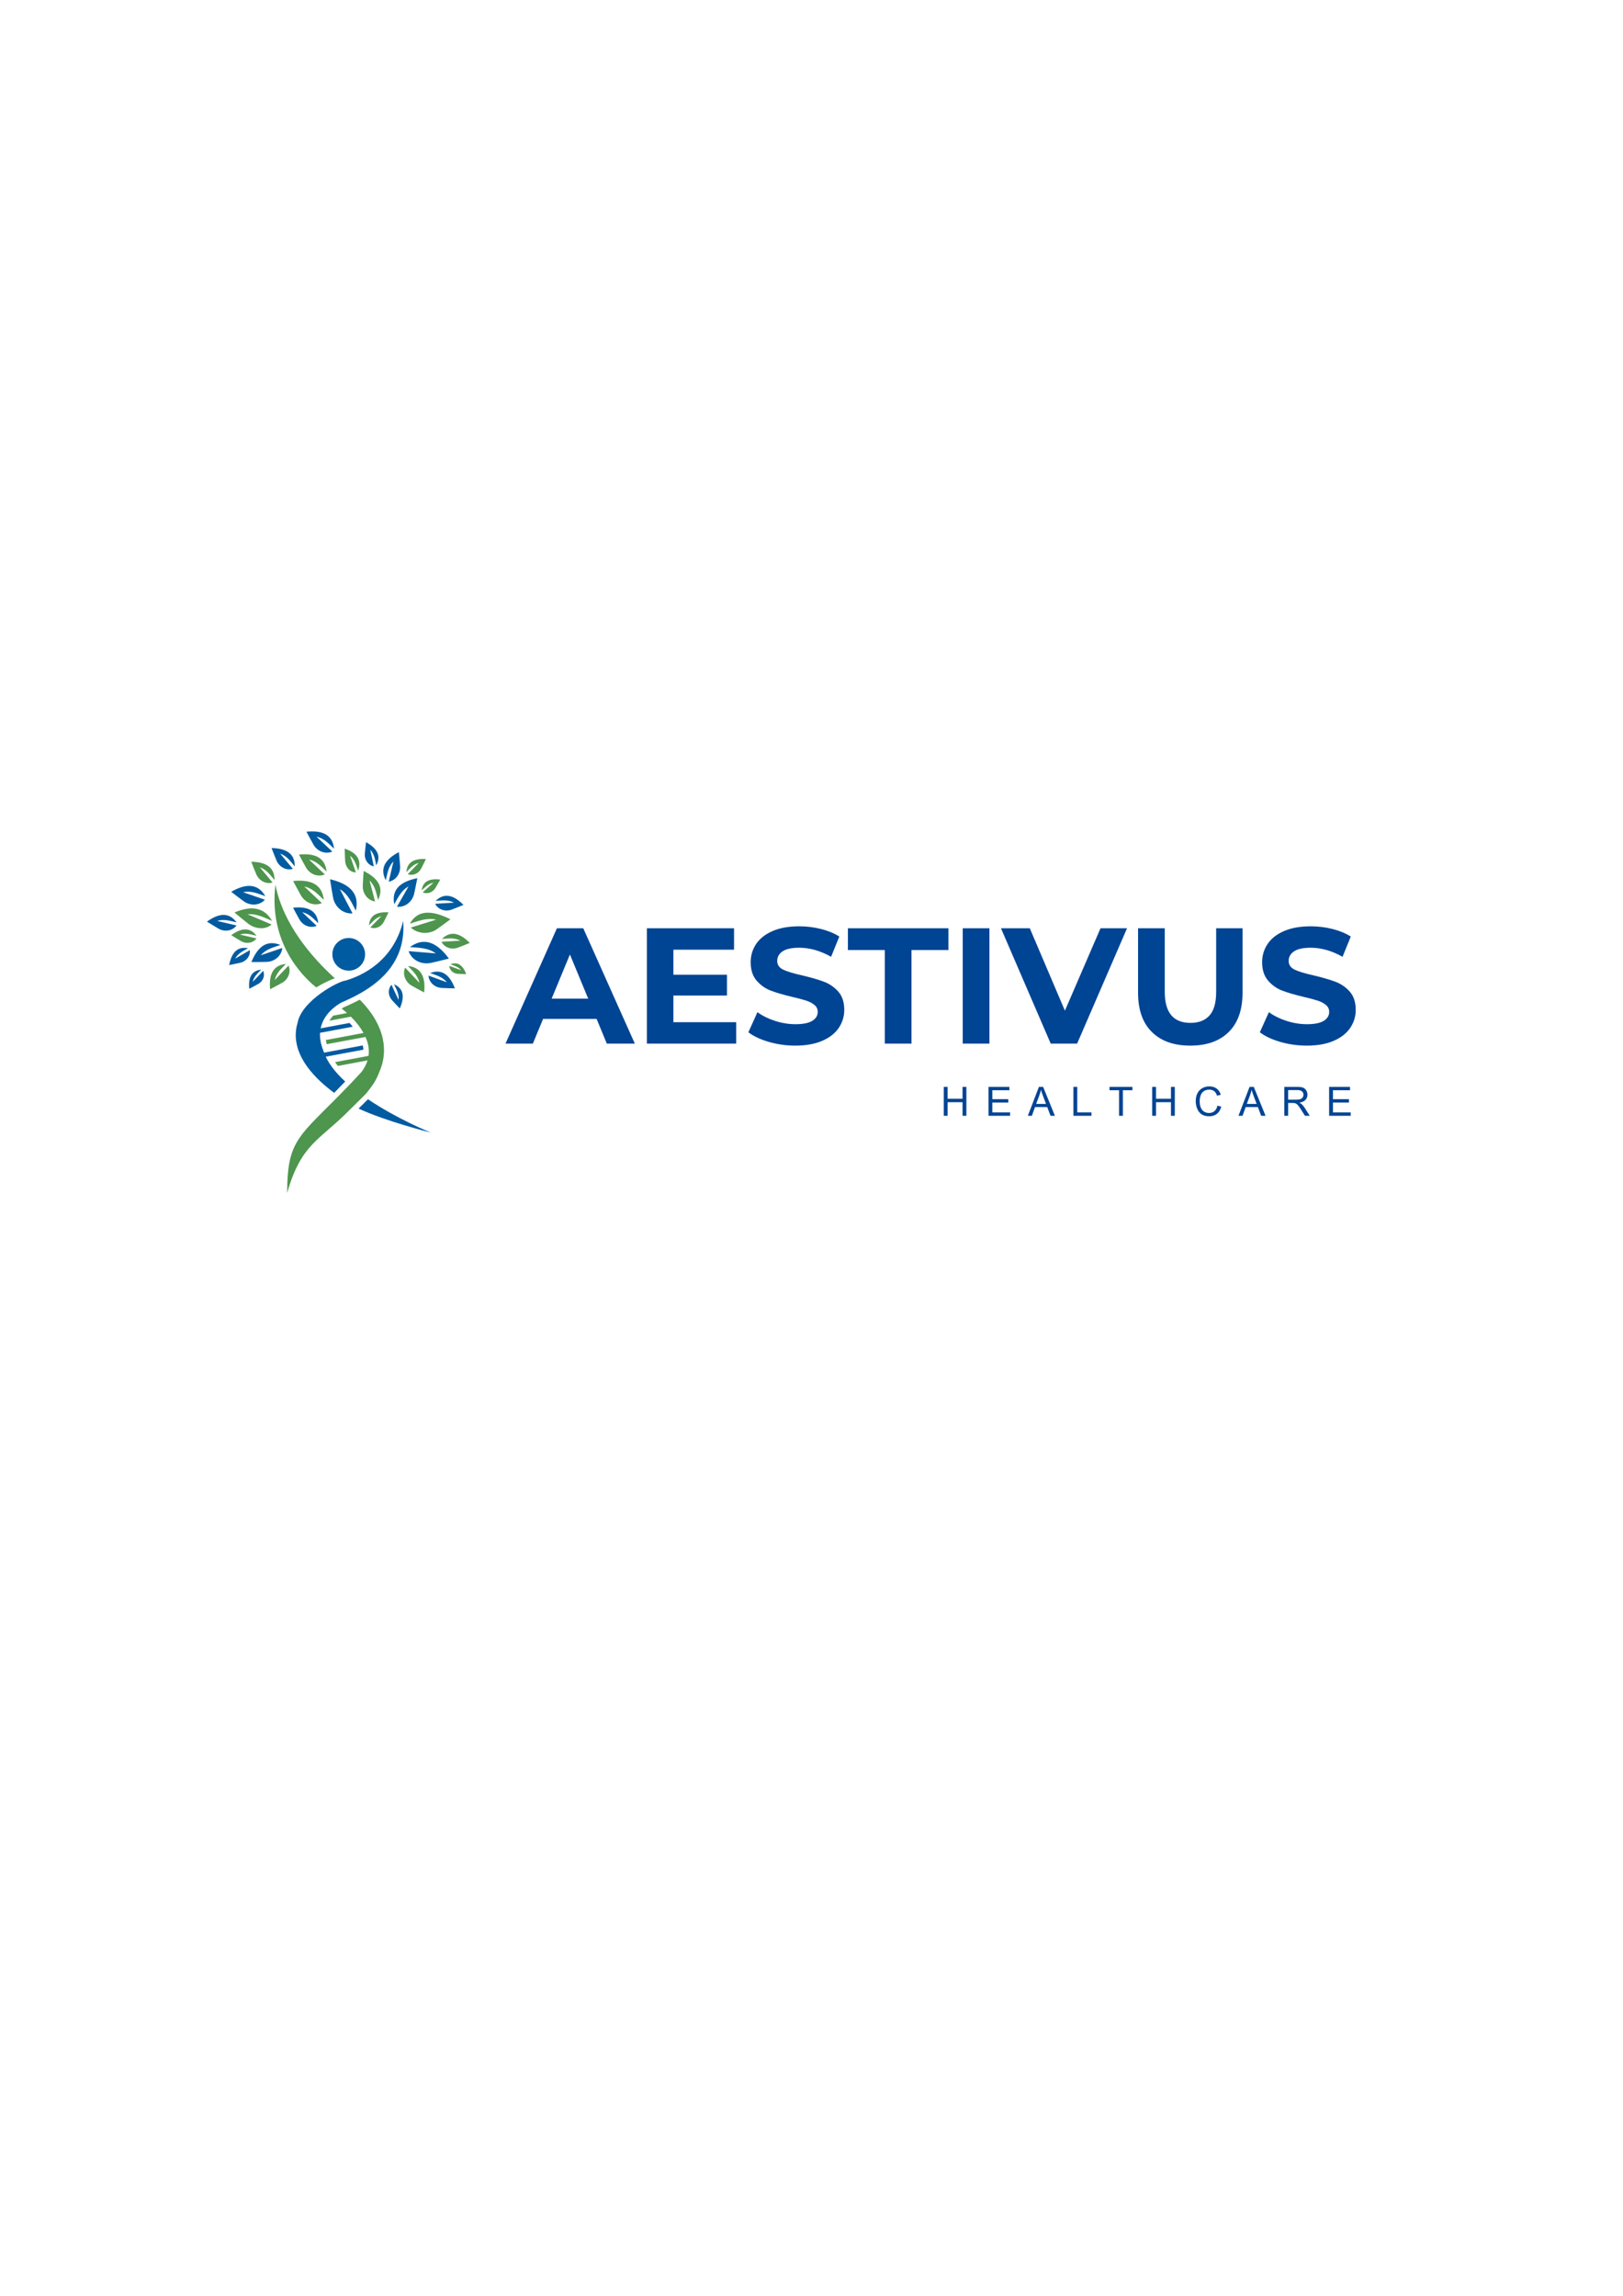 <?xml version="1.0" encoding="UTF-8" standalone="no"?>
<svg
   version="1.1"
   width="595.276pt"
   height="841.89pt"
   id="svg86"
   viewBox="0 0 595.276 841.89"
   sodipodi:docname="Aestivus Logo Final.cdr"
   xmlns:inkscape="http://www.inkscape.org/namespaces/inkscape"
   xmlns:sodipodi="http://sodipodi.sourceforge.net/DTD/sodipodi-0.dtd"
   xmlns="http://www.w3.org/2000/svg"
   xmlns:svg="http://www.w3.org/2000/svg">
  <defs
     id="defs90" />
  <sodipodi:namedview
     id="namedview88"
     pagecolor="#ffffff"
     bordercolor="#000000"
     borderopacity="0.25"
     inkscape:showpageshadow="2"
     inkscape:pageopacity="0.0"
     inkscape:pagecheckerboard="0"
     inkscape:deskcolor="#d1d1d1"
     inkscape:document-units="pt" />
  <path
     d="m 146.756,317.676 c -0.103,-1.693 -0.298,-3.386 -0.463,-5.203 -5.35,2.824 -6.953,6.218 -4.798,10.327 0.596,-2.448 0.862,-4.933 2.817,-6.921 -0.6,2.564 -1.15,4.927 -1.739,7.441 2.613,-0.461 4.344,-2.967 4.183,-5.644 z"
     style="fill:#005ba1;fill-rule:evenodd"
     id="path2" />
  <path
     d="m 144.526,360.932 c 0.839,1.83 1.903,3.525 1.66,5.742 -0.896,-1.905 -1.718,-3.665 -2.595,-5.535 -1.415,1.577 -1.262,4.007 0.167,5.61 0.902,1.017 1.864,1.982 2.869,3.044 1.966,-4.415 1.29,-7.339 -2.101,-8.861 z"
     style="fill:#005ba1;fill-rule:evenodd"
     id="path4" />
  <path
     d="m 157.78,356.816 c 2.212,0.83 4.498,1.362 6.126,3.406 -2.32,-0.848 -4.457,-1.631 -6.731,-2.463 0.13,2.475 2.264,4.37 4.774,4.522 1.59,0.101 3.19,0.112 4.902,0.164 -2.015,-5.278 -4.994,-7.16 -9.071,-5.628 z"
     style="fill:#005ba1;fill-rule:evenodd"
     id="path6" />
  <path
     d="m 151.89,327.778 c 0.434,-1.854 0.766,-3.728 1.172,-5.736 -6.646,1.321 -9.459,4.455 -8.463,9.557 1.424,-2.441 2.508,-5.022 5.244,-6.532 -1.463,2.559 -2.814,4.921 -4.25,7.431 2.953,0.339 5.613,-1.796 6.297,-4.72 z"
     style="fill:#005ba1;fill-rule:evenodd"
     id="path8" />
  <path
     d="m 134.253,308.841 c -0.162,1.476 -0.346,2.846 -0.452,4.218 -0.175,2.171 1.196,4.232 3.31,4.647 -0.44,-2.055 -0.853,-3.976 -1.302,-6.068 1.56,1.642 1.739,3.664 2.189,5.661 1.81,-3.304 0.556,-6.085 -3.744,-8.459 z"
     style="fill:#005ba1;fill-rule:evenodd"
     id="path10" />
  <path
     d="m 165.585,333.587 c 1.447,-0.527 2.865,-1.135 4.402,-1.751 -3.832,-3.894 -7.196,-4.406 -10.213,-1.479 2.283,-0.119 4.511,-0.527 6.741,0.649 -2.379,0.146 -4.574,0.278 -6.91,0.418 1.074,2.14 3.699,2.991 5.98,2.162 z"
     style="fill:#005ba1;fill-rule:evenodd"
     id="path12" />
  <path
     d="m 164.647,351.519 c -4.676,-6.364 -9.387,-7.793 -14.311,-4.223 3.291,0.302 6.565,0.174 9.518,2.322 -3.438,-0.287 -6.61,-0.553 -9.98,-0.83 1.094,3.284 4.674,5.042 8.113,4.323 2.179,-0.454 4.333,-1.03 6.66,-1.591 z"
     style="fill:#005ba1;fill-rule:evenodd"
     id="path14" />
  <path
     d="m 121.044,322.418 c 0.387,2.359 0.691,4.564 1.117,6.741 0.671,3.446 3.685,6.053 7.144,5.785 -1.567,-2.992 -3.04,-5.806 -4.638,-8.858 3.13,1.879 4.281,4.946 5.836,7.852 1.383,-5.912 -1.761,-9.691 -9.459,-11.519 z"
     style="fill:#005ba1;fill-rule:evenodd"
     id="path16" />
  <path
     d="m 102.835,346.527 c -4.668,-1.872 -8.159,0.213 -10.631,6.263 1.982,-0.018 3.826,0.013 5.666,-0.06 2.906,-0.116 5.422,-2.244 5.638,-5.095 -2.649,0.902 -5.14,1.744 -7.84,2.662 1.935,-2.315 4.589,-2.867 7.168,-3.769 z"
     style="fill:#005ba1;fill-rule:evenodd"
     id="path18" />
  <path
     d="m 92.7,360.039 c 0.432,-1.974 1.837,-3.119 3.09,-4.455 -3.354,0.329 -4.78,2.646 -4.371,7.003 1.17,-0.622 2.275,-1.173 3.344,-1.786 1.691,-0.964 2.525,-3.003 1.766,-4.766 -1.291,1.351 -2.509,2.625 -3.829,4.004 z"
     style="fill:#005ba1;fill-rule:evenodd"
     id="path20" />
  <path
     d="m 116.079,306.814 c 2.843,0.604 4.507,2.608 6.436,4.395 -0.499,-4.808 -3.849,-6.833 -10.113,-6.214 0.904,1.676 1.706,3.253 2.595,4.784 1.4,2.412 4.346,3.596 6.876,2.494 -1.956,-1.842 -3.798,-3.577 -5.794,-5.458 z"
     style="fill:#005ba1;fill-rule:evenodd"
     id="path22" />
  <path
     d="m 97.16,329.938 c -2.703,-0.931 -5.245,-1.809 -8,-2.758 3.017,-0.659 5.504,0.559 8.152,1.445 -2.587,-4.433 -6.716,-4.933 -12.511,-1.6 1.608,1.223 3.078,2.403 4.609,3.495 2.412,1.728 5.782,1.589 7.75,-0.582 z"
     style="fill:#005ba1;fill-rule:evenodd"
     id="path24" />
  <path
     d="m 107.48,332.848 c 0.827,1.531 1.56,2.972 2.373,4.373 1.28,2.208 3.977,3.287 6.292,2.283 -1.792,-1.688 -3.475,-3.274 -5.302,-4.994 2.601,0.551 4.123,2.385 5.886,4.016 -0.456,-4.393 -3.519,-6.248 -9.249,-5.678 z"
     style="fill:#005ba1;fill-rule:evenodd"
     id="path26" />
  <path
     d="m 86.758,339.38 c -2.398,-0.562 -4.653,-1.092 -7.096,-1.661 2.526,-0.824 4.764,-0.006 7.111,0.523 -2.606,-3.571 -6.188,-3.637 -10.859,-0.273 1.486,0.908 2.85,1.786 4.255,2.588 2.22,1.268 5.094,0.851 6.589,-1.177 z"
     style="fill:#005ba1;fill-rule:evenodd"
     id="path28" />
  <path
     d="m 91.628,348.433 c -1.819,1.052 -3.533,2.043 -5.39,3.117 1.085,-1.994 2.962,-2.79 4.733,-3.833 -3.72,-0.697 -5.99,1.355 -6.921,6.176 1.459,-0.303 2.825,-0.551 4.171,-0.875 2.125,-0.506 3.669,-2.446 3.407,-4.584 z"
     style="fill:#005ba1;fill-rule:evenodd"
     id="path30" />
  <path
     d="m 108.111,317.716 c 0.066,-4.418 -2.755,-6.617 -8.512,-6.733 0.64,1.618 1.198,3.14 1.84,4.622 1.01,2.345 3.559,3.733 5.976,3.01 -1.58,-1.889 -3.062,-3.659 -4.673,-5.581 2.515,0.852 3.812,2.852 5.368,4.682 z"
     style="fill:#005ba1;fill-rule:evenodd"
     id="path32" />
  <path
     d="m 153.599,316.444 c -1.393,1.418 -2.677,2.72 -4.04,4.109 1.862,0.723 3.958,-0.211 4.904,-2 0.601,-1.128 1.139,-2.293 1.743,-3.531 -4.548,-0.271 -6.915,1.287 -7.141,4.777 1.345,-1.344 2.492,-2.837 4.534,-3.356 z"
     style="fill:#4e954e;fill-rule:evenodd"
     id="path34" />
  <path
     d="m 149.629,354.227 c 1.71,1.853 3.63,3.458 4.202,6.184 -1.803,-1.918 -3.464,-3.69 -5.234,-5.574 -1.067,2.421 0.059,5.247 2.378,6.604 1.468,0.856 2.985,1.634 4.592,2.506 0.623,-6.007 -1.315,-9.227 -5.939,-9.721 z"
     style="fill:#4e954e;fill-rule:evenodd"
     id="path36" />
  <path
     d="m 154.644,326.504 c 1.314,-1.153 2.454,-2.454 4.354,-2.806 -1.361,1.211 -2.613,2.336 -3.949,3.526 1.663,0.774 3.641,0.043 4.617,-1.54 0.617,-0.997 1.178,-2.031 1.807,-3.129 -4.149,-0.522 -6.41,0.766 -6.829,3.95 z"
     style="fill:#4e954e;fill-rule:evenodd"
     id="path38" />
  <path
     d="m 135.345,339.341 c 1.342,-1.346 2.491,-2.843 4.527,-3.358 -1.389,1.418 -2.671,2.719 -4.036,4.109 1.861,0.727 3.96,-0.209 4.907,-1.997 0.6,-1.133 1.136,-2.298 1.744,-3.534 -4.55,-0.271 -6.918,1.287 -7.142,4.779 z"
     style="fill:#4e954e;fill-rule:evenodd"
     id="path40" />
  <path
     d="m 126.431,311.2 c 0.05,1.588 0.063,3.066 0.155,4.537 0.142,2.317 1.798,4.193 3.956,4.171 -0.732,-2.061 -1.419,-4 -2.163,-6.103 1.782,1.392 2.253,3.485 2.984,5.487 1.323,-3.866 -0.321,-6.525 -4.932,-8.091 z"
     style="fill:#4e954e;fill-rule:evenodd"
     id="path42" />
  <path
     d="m 165.185,353.599 c 1.418,0.533 2.884,0.874 3.929,2.182 -1.487,-0.542 -2.857,-1.046 -4.316,-1.579 0.083,1.585 1.451,2.802 3.062,2.903 1.02,0.064 2.043,0.07 3.143,0.107 -1.294,-3.388 -3.203,-4.595 -5.817,-3.613 z"
     style="fill:#4e954e;fill-rule:evenodd"
     id="path44" />
  <path
     d="m 167.906,347.522 c 1.442,-0.523 2.853,-1.126 4.381,-1.735 v -0.029 c -3.824,-3.878 -7.182,-4.383 -10.19,-1.461 2.279,-0.12 4.506,-0.528 6.741,0.649 -2.38,0.143 -4.576,0.277 -6.912,0.417 1.074,2.141 3.699,2.992 5.981,2.16 z"
     style="fill:#4e954e;fill-rule:evenodd"
     id="path46" />
  <path
     d="m 150.345,338.712 c 3.086,-0.936 5.944,-2.225 9.643,-1.479 -3.21,1 -6.17,1.921 -9.318,2.907 2.605,2.378 6.671,2.573 9.384,0.72 1.72,-1.172 3.357,-2.434 5.155,-3.748 -7.33,-3.69 -12.241,-3.192 -14.864,1.6 z"
     style="fill:#4e954e;fill-rule:evenodd"
     id="path48" />
  <path
     d="m 100.769,359.38 c 0.571,-2.607 2.427,-4.13 4.082,-5.889 -4.434,0.436 -6.318,3.502 -5.777,9.258 1.549,-0.824 3.009,-1.552 4.424,-2.361 2.232,-1.275 3.334,-3.975 2.333,-6.303 -1.71,1.788 -3.315,3.471 -5.061,5.295 z"
     style="fill:#4e954e;fill-rule:evenodd"
     id="path50" />
  <path
     d="m 135.539,322.884 c 2.093,2.015 2.438,4.595 3.127,7.129 2.128,-4.339 0.362,-7.831 -5.281,-10.618 -0.121,1.901 -0.278,3.666 -0.335,5.427 -0.095,2.79 1.778,5.351 4.506,5.757 -0.681,-2.597 -1.323,-5.042 -2.017,-7.695 z"
     style="fill:#4e954e;fill-rule:evenodd"
     id="path52" />
  <path
     d="m 109.658,313.382 c 0.906,1.674 1.708,3.254 2.595,4.781 1.401,2.418 4.347,3.595 6.879,2.494 -1.959,-1.838 -3.8,-3.574 -5.794,-5.455 2.841,0.601 4.506,2.604 6.434,4.395 -0.497,-4.809 -3.848,-6.836 -10.114,-6.215 z"
     style="fill:#4e954e;fill-rule:evenodd"
     id="path54" />
  <path
     d="m 107.507,323.067 c 1.009,1.862 1.901,3.619 2.891,5.324 1.557,2.686 4.838,4.004 7.654,2.778 -2.18,-2.053 -4.229,-3.986 -6.447,-6.074 3.163,0.667 5.012,2.899 7.158,4.885 -0.555,-5.346 -4.282,-7.599 -11.256,-6.912 z"
     style="fill:#4e954e;fill-rule:evenodd"
     id="path56" />
  <path
     d="m 90.809,335.281 c 3.344,-0.322 6.076,1.208 8.987,2.418 -2.79,-4.829 -7.346,-5.818 -13.803,-3.088 1.759,1.44 3.363,2.812 5.039,4.11 2.638,2.04 6.365,2.287 8.575,0.302 -2.973,-1.263 -5.77,-2.455 -8.798,-3.742 z"
     style="fill:#4e954e;fill-rule:evenodd"
     id="path58" />
  <path
     d="m 94.081,343.161 c -2.229,-3.049 -5.289,-3.107 -9.28,-0.234 1.27,0.78 2.435,1.53 3.635,2.213 1.898,1.088 4.354,0.728 5.633,-1.004 -2.05,-0.481 -3.978,-0.934 -6.066,-1.421 2.16,-0.704 4.072,-0.003 6.078,0.445 z"
     style="fill:#4e954e;fill-rule:evenodd"
     id="path60" />
  <path
     d="m 99.979,323.625 c -1.578,-1.882 -3.062,-3.656 -4.672,-5.579 2.517,0.853 3.812,2.854 5.369,4.683 0.068,-4.415 -2.755,-6.62 -8.513,-6.729 0.64,1.616 1.198,3.138 1.841,4.623 1.011,2.342 3.559,3.732 5.976,3.003 z"
     style="fill:#4e954e;fill-rule:evenodd"
     id="path62" />
  <path
     d="m 158.046,415.342 c -0.007,0 -0.015,-0.006 -0.032,-0.012 z"
     style="fill:#005ba1;fill-rule:evenodd"
     id="path64" />
  <path
     d="m 158.015,415.33 c 0.017,0.006 0.025,0.013 0.032,0.013 0.007,0.003 0.011,0.003 0.011,0.003 z"
     style="fill:#005ba1;fill-rule:evenodd"
     id="path66" />
  <path
     d="m 122.57,358.529 c -8.137,-7.449 -18.753,-19.573 -21.555,-34.106 -2.525,21.181 9.839,33.498 14.76,37.496 0.073,0.061 0.137,0.11 0.207,0.164 2.86,-1.705 5.123,-2.723 6.814,-3.35 -0.076,-0.07 -0.149,-0.137 -0.226,-0.204 z"
     style="fill:#4e954e;fill-rule:evenodd"
     id="path68" />
  <path
     d="m 127.904,355.947 c 3.316,0 6.005,-2.684 6.005,-5.992 0,-3.307 -2.689,-5.992 -6.005,-5.992 -3.315,0 -6.004,2.684 -6.004,5.992 0,3.309 2.689,5.992 6.004,5.992 z"
     style="fill:#005ba1;fill-rule:evenodd"
     id="path70" />
  <path
     d="m 134.969,403.106 c -0.376,0.378 -0.882,0.875 -1.583,1.567 -0.509,0.504 -1.127,1.11 -1.867,1.845 9.806,4.595 25.566,8.586 26.495,8.812 -0.767,-0.311 -12.488,-5.101 -23.046,-12.224 z"
     style="fill:#005ba1;fill-rule:evenodd"
     id="path72" />
  <path
     d="m 123.905,393.888 c -0.778,-0.854 -1.494,-1.724 -2.143,-2.595 -0.345,-0.467 -0.67,-0.94 -0.972,-1.415 -0.504,-0.786 -0.943,-1.577 -1.323,-2.385 l 13.821,-2.576 c -0.004,-0.062 -0.005,-0.12 -0.01,-0.177 -0.042,-0.422 -0.113,-0.86 -0.214,-1.305 -0.005,-0.025 -0.011,-0.047 -0.015,-0.067 l -14.194,2.647 c -0.077,-0.211 -0.152,-0.416 -0.217,-0.628 -0.302,-0.733 -0.543,-1.434 -0.733,-2.114 -0.15,-0.527 -0.256,-1.033 -0.342,-1.53 -0.183,-1.068 -0.238,-2.067 -0.183,-3.006 l 12.003,-2.238 c -0.142,-0.18 -0.285,-0.354 -0.43,-0.521 -0.252,-0.29 -0.509,-0.576 -0.765,-0.851 l -10.588,1.972 c 0.169,-0.836 0.425,-1.615 0.743,-2.336 0.281,-0.64 0.603,-1.229 0.96,-1.774 0.833,-1.284 1.828,-2.33 2.767,-3.147 0.559,-0.489 1.1,-0.897 1.572,-1.226 0.668,-0.469 1.21,-0.784 1.49,-0.945 1.596,-0.699 3.434,-1.521 5.353,-2.525 0.595,-0.315 1.2,-0.644 1.806,-0.988 8.017,-4.574 16.674,-12.34 15.584,-26.445 -3.644,14.928 -15.245,20.149 -21.148,21.871 -2.675,0.238 -15.905,7.3 -17.537,15.289 -0.117,0.576 -0.313,1.125 -0.422,1.674 -0.149,0.762 -0.243,1.516 -0.277,2.253 -0.029,0.54 -0.025,1.068 0.002,1.593 0.05,1.008 0.199,2 0.431,2.962 0.12,0.511 0.263,1.02 0.429,1.516 0.305,0.921 0.688,1.83 1.129,2.708 0.247,0.488 0.513,0.973 0.791,1.445 0.474,0.802 0.995,1.586 1.554,2.342 0.348,0.473 0.709,0.936 1.086,1.394 0.732,0.887 1.511,1.744 2.315,2.558 0.447,0.461 0.912,0.908 1.373,1.335 1.667,1.558 3.379,2.933 4.958,4.105 l 0.21,-0.211 c 1.347,-1.366 2.604,-2.659 3.837,-3.945 -0.485,-0.449 -0.958,-0.902 -1.416,-1.361 -0.446,-0.445 -0.876,-0.9 -1.286,-1.354 z"
     style="fill:#005ba1;fill-rule:evenodd"
     id="path74" />
  <path
     d="m 131.951,366.585 -0.556,0.29 c -0.002,0 -0.002,0 -0.006,0.003 -0.239,0.124 -0.478,0.247 -0.715,0.366 -0.001,0.003 -0.002,0.006 -0.004,0.006 -1.683,0.849 -3.274,1.565 -4.647,2.162 -0.046,0.028 -0.104,0.065 -0.16,0.096 -0.15,0.09 -0.331,0.2 -0.533,0.334 -0.005,0 -0.009,0.003 -0.012,0.003 0.567,0.444 1.24,1.003 1.966,1.656 l -5.083,0.948 c -0.472,0.512 -0.895,1.049 -1.253,1.598 -0.055,0.082 -0.1,0.177 -0.153,0.259 l 7.899,-1.475 c 0.579,0.576 1.168,1.204 1.742,1.872 0.386,0.446 0.757,0.909 1.12,1.389 0.644,0.852 1.247,1.755 1.774,2.71 l -13.841,2.583 c 0.004,0.009 0.004,0.018 0.005,0.028 0.089,0.506 0.182,0.926 0.297,1.333 0.015,0.053 0.036,0.112 0.051,0.166 l 14.214,-2.652 c 0.395,0.884 0.711,1.805 0.921,2.747 0.112,0.509 0.197,1.025 0.251,1.552 0.081,0.863 0.065,1.744 -0.059,2.638 l -12.289,2.292 c 0.145,0.208 0.296,0.427 0.463,0.649 0.184,0.251 0.381,0.5 0.579,0.751 l 10.878,-2.028 c -0.323,1.083 -0.83,2.18 -1.547,3.28 -0.2,0.308 -0.416,0.623 -0.649,0.931 -0.294,0.321 -0.584,0.638 -0.873,0.947 -0.793,0.858 -1.561,1.679 -2.308,2.468 -0.007,0.009 -0.018,0.015 -0.028,0.024 l 0.006,0.009 -1.309,1.366 c -0.006,0.003 -0.014,0.012 -0.02,0.019 -0.096,0.104 -0.207,0.213 -0.323,0.335 -1.172,1.223 -2.348,2.43 -3.582,3.678 l -1.404,1.426 h -0.006 c -13.697,13.758 -17.434,16.018 -17.434,34.148 5.1,-18.121 11.972,-19.334 22.888,-30.449 5.044,-5.007 5.951,-5.831 6.353,-6.364 1.587,-2.116 3.199,-3.83 4.689,-7.875 2.894,-6.703 2.594,-16.18 -7.3,-26.218 z"
     style="fill:#4e954e;fill-rule:evenodd"
     id="path76" />
  <path
     d="m 346.146,409.173 v -10.611 h 1.408 v 4.372 h 5.483 v -4.372 h 1.408 v 10.611 h -1.408 v -4.994 h -5.483 v 4.994 z m 16.408,0 v -10.611 h 7.662 v 1.245 h -6.254 v 3.26 h 5.854 v 1.245 h -5.854 v 3.616 h 6.506 v 1.245 z m 14.427,0 4.07,-10.611 h 1.544 l 4.32,10.611 h -1.598 l -1.228,-3.216 h -4.468 l -1.151,3.216 z m 3.053,-4.357 h 3.616 l -1.106,-2.942 c -0.334,-0.894 -0.585,-1.633 -0.761,-2.216 -0.146,0.692 -0.341,1.371 -0.586,2.042 z m 13.671,4.357 v -10.611 h 1.408 v 9.366 h 5.216 v 1.245 z m 16.734,0 v -9.366 h -3.497 v -1.245 h 8.402 v 1.245 h -3.497 v 9.366 z m 12.15,0 v -10.611 h 1.408 v 4.372 h 5.483 v -4.372 h 1.408 v 10.611 h -1.408 v -4.994 h -5.483 v 4.994 z m 23.936,-3.722 1.408,0.356 c -0.294,1.153 -0.823,2.03 -1.586,2.635 -0.763,0.605 -1.697,0.909 -2.801,0.909 -1.141,0 -2.07,-0.232 -2.786,-0.699 -0.716,-0.464 -1.26,-1.139 -1.633,-2.02 -0.373,-0.884 -0.561,-1.83 -0.561,-2.843 0,-1.104 0.21,-2.067 0.632,-2.89 0.422,-0.823 1.023,-1.447 1.8,-1.875 0.778,-0.427 1.635,-0.64 2.569,-0.64 1.062,0 1.954,0.269 2.675,0.81 0.724,0.541 1.227,1.299 1.512,2.277 l -1.378,0.326 c -0.244,-0.77 -0.603,-1.334 -1.069,-1.685 -0.467,-0.353 -1.055,-0.528 -1.764,-0.528 -0.812,0 -1.494,0.195 -2.04,0.585 -0.546,0.39 -0.931,0.916 -1.151,1.573 -0.222,0.659 -0.333,1.339 -0.333,2.038 0,0.901 0.131,1.689 0.393,2.361 0.262,0.674 0.669,1.176 1.222,1.509 0.553,0.333 1.151,0.499 1.796,0.499 0.785,0 1.447,-0.227 1.991,-0.679 0.543,-0.454 0.911,-1.126 1.104,-2.02 z m 7.716,3.722 4.07,-10.611 h 1.544 l 4.32,10.611 h -1.598 l -1.228,-3.216 h -4.468 l -1.151,3.216 z m 3.053,-4.357 h 3.616 l -1.106,-2.942 c -0.334,-0.894 -0.585,-1.633 -0.761,-2.216 -0.146,0.692 -0.341,1.371 -0.586,2.042 z m 13.76,4.357 v -10.611 h 4.703 c 0.946,0 1.665,0.096 2.156,0.286 0.491,0.19 0.884,0.526 1.178,1.008 0.294,0.482 0.44,1.015 0.44,1.598 0,0.753 -0.244,1.388 -0.731,1.904 -0.487,0.516 -1.237,0.842 -2.255,0.983 0.373,0.178 0.655,0.356 0.847,0.529 0.41,0.375 0.798,0.847 1.161,1.413 l 1.835,2.89 h -1.754 l -1.403,-2.208 c -0.407,-0.64 -0.746,-1.126 -1.01,-1.465 -0.267,-0.338 -0.504,-0.573 -0.714,-0.709 -0.207,-0.134 -0.422,-0.227 -0.64,-0.282 -0.158,-0.032 -0.417,-0.049 -0.78,-0.049 h -1.625 v 4.713 z m 1.408,-5.928 h 3.013 c 0.642,0 1.141,-0.067 1.502,-0.2 0.361,-0.131 0.635,-0.343 0.82,-0.637 0.188,-0.291 0.282,-0.608 0.282,-0.951 0,-0.501 -0.18,-0.916 -0.543,-1.24 -0.363,-0.323 -0.936,-0.484 -1.719,-0.484 h -3.354 z m 15.03,5.928 v -10.611 h 7.662 v 1.245 h -6.254 v 3.26 h 5.854 v 1.245 h -5.854 v 3.616 h 6.506 v 1.245 z"
     style="fill:#004494;fill-rule:evenodd"
     id="path78" />
  <path
     d="m 218.824,373.649 h -19.641 l -3.747,9.065 h -10.032 l 18.856,-42.304 h 9.669 l 18.916,42.304 H 222.571 Z m -3.082,-7.434 -6.708,-16.196 -6.708,16.196 z m 54.27,8.642 v 7.856 h -32.755 v -42.304 h 31.97 v 7.856 h -22.24 v 9.186 h 19.641 v 7.615 h -19.641 v 9.79 z m 21.696,8.582 c -3.344,0 -6.577,-0.453 -9.7,-1.36 -3.122,-0.906 -5.63,-2.085 -7.524,-3.535 l 3.324,-7.373 c 1.813,1.329 3.969,2.397 6.466,3.203 2.498,0.806 4.996,1.209 7.494,1.209 2.78,0 4.835,-0.413 6.164,-1.239 1.33,-0.826 1.994,-1.924 1.994,-3.294 0,-1.007 -0.393,-1.843 -1.179,-2.508 -0.785,-0.665 -1.793,-1.199 -3.022,-1.602 -1.229,-0.403 -2.891,-0.846 -4.986,-1.33 -3.223,-0.765 -5.862,-1.531 -7.917,-2.296 -2.055,-0.766 -3.817,-1.994 -5.288,-3.687 -1.471,-1.692 -2.206,-3.948 -2.206,-6.769 0,-2.458 0.665,-4.684 1.994,-6.678 1.329,-1.994 3.334,-3.576 6.013,-4.744 2.679,-1.168 5.953,-1.752 9.821,-1.752 2.699,0 5.338,0.322 7.917,0.967 2.578,0.645 4.835,1.571 6.769,2.78 l -3.022,7.434 c -3.908,-2.216 -7.816,-3.324 -11.724,-3.324 -2.74,0 -4.764,0.443 -6.074,1.329 -1.31,0.886 -1.964,2.055 -1.964,3.505 0,1.45 0.755,2.528 2.266,3.233 1.511,0.705 3.817,1.4 6.92,2.085 3.223,0.766 5.862,1.531 7.917,2.297 2.055,0.765 3.817,1.974 5.288,3.626 1.471,1.652 2.206,3.888 2.206,6.708 0,2.417 -0.675,4.623 -2.025,6.617 -1.35,1.994 -3.374,3.576 -6.074,4.744 -2.7,1.168 -5.983,1.752 -9.851,1.752 z M 324.524,348.387 H 310.987 v -7.977 h 36.865 v 7.977 h -13.537 v 34.327 h -9.79 z m 28.586,-7.977 h 9.79 v 42.304 h -9.79 z m 60.253,0 -18.311,42.304 h -9.669 l -18.252,-42.304 h 10.576 l 12.873,30.217 13.054,-30.217 z m 23.207,43.029 c -6.043,0 -10.747,-1.672 -14.111,-5.016 -3.365,-3.344 -5.047,-8.118 -5.047,-14.323 v -23.69 h 9.791 v 23.328 c 0,7.574 3.143,11.362 9.428,11.362 3.062,0 5.399,-0.917 7.01,-2.75 1.612,-1.833 2.417,-4.704 2.417,-8.612 v -23.328 h 9.67 V 364.1 c 0,6.205 -1.682,10.979 -5.046,14.323 -3.364,3.344 -8.068,5.016 -14.111,5.016 z m 42.727,0 c -3.344,0 -6.577,-0.453 -9.7,-1.36 -3.122,-0.906 -5.63,-2.085 -7.524,-3.535 l 3.324,-7.373 c 1.813,1.329 3.969,2.397 6.466,3.203 2.498,0.806 4.996,1.209 7.494,1.209 2.78,0 4.835,-0.413 6.164,-1.239 1.33,-0.826 1.994,-1.924 1.994,-3.294 0,-1.007 -0.393,-1.843 -1.179,-2.508 -0.785,-0.665 -1.793,-1.199 -3.022,-1.602 -1.229,-0.403 -2.891,-0.846 -4.986,-1.33 -3.223,-0.765 -5.862,-1.531 -7.917,-2.296 -2.055,-0.766 -3.817,-1.994 -5.288,-3.687 -1.471,-1.692 -2.206,-3.948 -2.206,-6.769 0,-2.458 0.665,-4.684 1.994,-6.678 1.329,-1.994 3.334,-3.576 6.013,-4.744 2.679,-1.168 5.953,-1.752 9.821,-1.752 2.699,0 5.338,0.322 7.917,0.967 2.578,0.645 4.835,1.571 6.769,2.78 l -3.022,7.434 c -3.908,-2.216 -7.816,-3.324 -11.724,-3.324 -2.74,0 -4.764,0.443 -6.074,1.329 -1.31,0.886 -1.964,2.055 -1.964,3.505 0,1.45 0.755,2.528 2.266,3.233 1.511,0.705 3.817,1.4 6.92,2.085 3.223,0.766 5.862,1.531 7.917,2.297 2.055,0.765 3.817,1.974 5.288,3.626 1.471,1.652 2.206,3.888 2.206,6.708 0,2.417 -0.675,4.623 -2.025,6.617 -1.35,1.994 -3.374,3.576 -6.074,4.744 -2.699,1.168 -5.983,1.752 -9.851,1.752 z"
     style="fill:#004494;fill-rule:evenodd"
     id="path80" />
  <path
     d="M 51.649,295.121 H 526.399 V 451.496 H 51.649 Z"
     style="fill:none"
     id="path82" />
  <path
     d="m 670.492,1200.091 v -10.611 h 1.408 v 4.372 h 5.483 v -4.372 h 1.408 v 10.611 h -1.408 v -4.994 h -5.483 v 4.994 z m 16.408,0 v -10.611 h 7.662 v 1.245 h -6.254 v 3.26 h 5.854 v 1.245 h -5.854 v 3.616 h 6.506 v 1.245 z m 14.427,0 4.07,-10.611 h 1.544 l 4.32,10.611 h -1.598 l -1.227,-3.216 h -4.468 l -1.151,3.216 z m 3.053,-4.357 h 3.616 l -1.106,-2.942 c -0.334,-0.894 -0.585,-1.633 -0.761,-2.216 -0.146,0.692 -0.341,1.371 -0.585,2.042 z m 13.671,4.357 v -10.611 h 1.408 v 9.366 h 5.216 v 1.245 z m 16.734,0 v -9.366 h -3.497 v -1.245 h 8.402 v 1.245 h -3.497 v 9.366 z m 12.15,0 v -10.611 h 1.408 v 4.372 h 5.483 v -4.372 h 1.408 v 10.611 h -1.408 v -4.994 h -5.483 v 4.994 z m 23.936,-3.722 1.408,0.356 c -0.294,1.153 -0.823,2.03 -1.586,2.635 -0.763,0.605 -1.697,0.909 -2.801,0.909 -1.141,0 -2.07,-0.232 -2.786,-0.699 -0.716,-0.464 -1.26,-1.139 -1.633,-2.021 -0.373,-0.884 -0.561,-1.83 -0.561,-2.843 0,-1.104 0.21,-2.067 0.632,-2.89 0.422,-0.822 1.023,-1.447 1.8,-1.875 0.778,-0.427 1.635,-0.64 2.569,-0.64 1.062,0 1.954,0.269 2.675,0.81 0.724,0.541 1.227,1.299 1.512,2.277 l -1.378,0.326 c -0.244,-0.77 -0.603,-1.334 -1.069,-1.685 -0.467,-0.353 -1.055,-0.528 -1.764,-0.528 -0.812,0 -1.494,0.195 -2.04,0.585 -0.546,0.39 -0.931,0.916 -1.151,1.573 -0.222,0.659 -0.333,1.339 -0.333,2.038 0,0.902 0.131,1.689 0.393,2.361 0.262,0.674 0.669,1.176 1.222,1.509 0.553,0.333 1.151,0.499 1.796,0.499 0.785,0 1.447,-0.227 1.991,-0.679 0.543,-0.455 0.911,-1.126 1.104,-2.02 z m 7.716,3.722 4.07,-10.611 h 1.544 l 4.32,10.611 h -1.598 l -1.227,-3.216 h -4.468 l -1.151,3.216 z m 3.053,-4.357 h 3.616 l -1.106,-2.942 c -0.334,-0.894 -0.585,-1.633 -0.761,-2.216 -0.146,0.692 -0.341,1.371 -0.585,2.042 z m 13.76,4.357 v -10.611 h 4.703 c 0.946,0 1.665,0.096 2.156,0.286 0.492,0.19 0.884,0.526 1.178,1.008 0.294,0.482 0.44,1.015 0.44,1.598 0,0.753 -0.244,1.388 -0.731,1.904 -0.487,0.516 -1.237,0.842 -2.255,0.983 0.373,0.178 0.655,0.356 0.847,0.529 0.41,0.375 0.798,0.847 1.161,1.413 l 1.835,2.89 h -1.754 l -1.403,-2.208 c -0.407,-0.64 -0.746,-1.126 -1.01,-1.465 -0.267,-0.338 -0.504,-0.573 -0.714,-0.709 -0.207,-0.134 -0.422,-0.227 -0.64,-0.282 -0.158,-0.032 -0.417,-0.049 -0.78,-0.049 h -1.625 v 4.713 z m 1.408,-5.928 h 3.013 c 0.642,0 1.141,-0.067 1.502,-0.2 0.361,-0.131 0.635,-0.343 0.82,-0.637 0.188,-0.291 0.282,-0.608 0.282,-0.951 0,-0.501 -0.18,-0.916 -0.543,-1.24 -0.363,-0.324 -0.936,-0.484 -1.719,-0.484 h -3.354 z m 15.03,5.928 v -10.611 h 7.662 v 1.245 h -6.254 v 3.26 h 5.854 v 1.245 h -5.854 v 3.616 h 6.506 v 1.245 z"
     style="fill:#004494;fill-rule:evenodd"
     id="path84" />
</svg>
